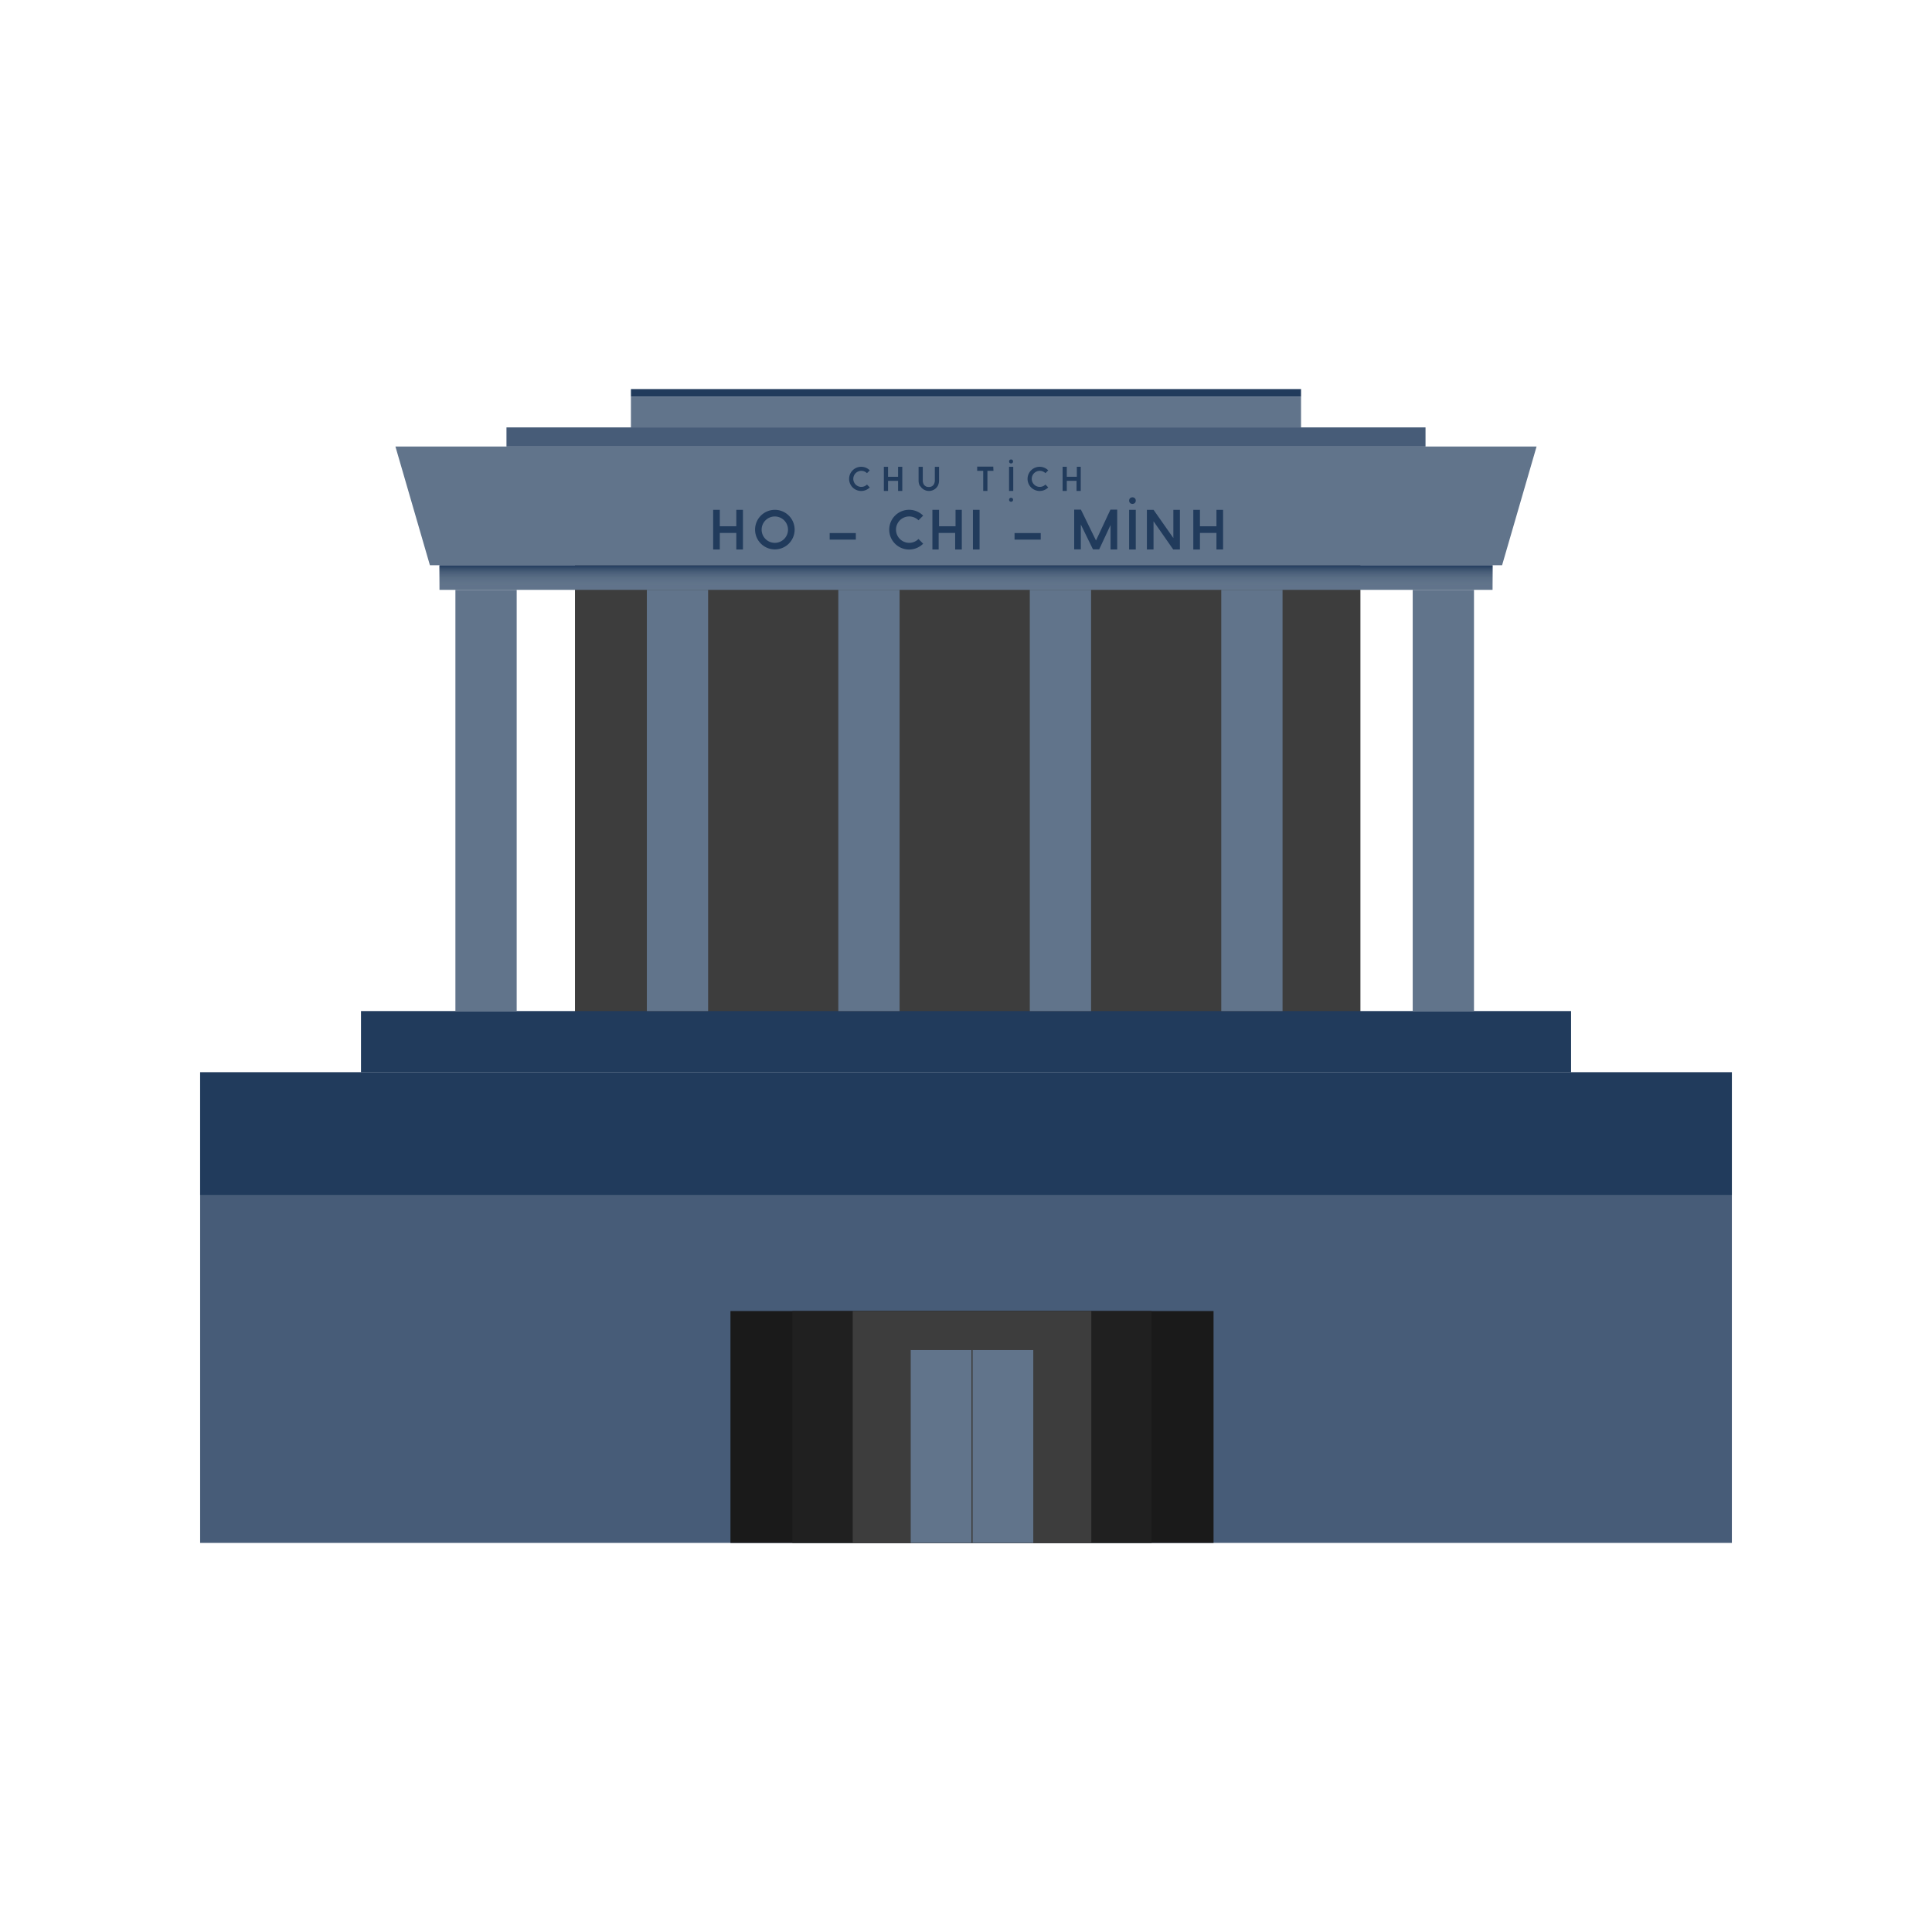 <svg id="Layer_1" data-name="Layer 1" xmlns="http://www.w3.org/2000/svg" xmlns:xlink="http://www.w3.org/1999/xlink" viewBox="0 0 460 460"><defs><style>.cls-1{fill:#3d3d3d;}.cls-2{fill:#213b5c;}.cls-3{fill:#475c78;}.cls-4{fill:#61748b;}.cls-5{fill:url(#linear-gradient);}.cls-6{fill:#1a1a1a;}.cls-7{fill:#202020;}</style><linearGradient id="linear-gradient" x1="230" y1="140.44" x2="230" y2="134.58" gradientUnits="userSpaceOnUse"><stop offset="0" stop-color="#61748b" stop-opacity="0"/><stop offset="0.18" stop-color="#5c7087" stop-opacity="0.08"/><stop offset="0.43" stop-color="#4e637d" stop-opacity="0.29"/><stop offset="0.74" stop-color="#384f6d" stop-opacity="0.65"/><stop offset="1" stop-color="#213b5c"/></linearGradient></defs><title>hanoi</title><rect class="cls-1" x="136.9" y="129.64" width="187.01" height="118.39"/><rect class="cls-2" x="85.95" y="240.73" width="288.11" height="14.59"/><rect class="cls-3" x="47.65" y="255.32" width="364.7" height="112.04"/><rect class="cls-4" x="336.36" y="140.44" width="14.59" height="100.29"/><rect class="cls-4" x="290.78" y="140.44" width="14.59" height="100.29"/><rect class="cls-4" x="245.19" y="140.44" width="14.59" height="100.29"/><rect class="cls-4" x="199.6" y="140.44" width="14.59" height="100.29"/><rect class="cls-4" x="154.01" y="140.44" width="14.59" height="100.29"/><rect class="cls-4" x="108.43" y="140.44" width="14.59" height="100.29"/><rect class="cls-4" x="104.64" y="134.58" width="250.73" height="5.86"/><rect class="cls-5" x="104.64" y="134.58" width="250.73" height="5.86"/><polygon class="cls-4" points="94.15 106.32 365.85 106.32 357.64 134.58 102.36 134.58 94.15 106.32"/><rect class="cls-3" x="120.59" y="101.76" width="218.82" height="4.56"/><rect class="cls-4" x="150.22" y="94.47" width="159.55" height="7.29"/><rect class="cls-2" x="150.22" y="92.64" width="159.55" height="1.82"/><rect class="cls-2" x="47.65" y="255.32" width="364.7" height="29.18"/><rect class="cls-6" x="173.92" y="312.15" width="115.02" height="55.21"/><rect class="cls-7" x="188.66" y="312.15" width="85.54" height="55.21"/><rect class="cls-1" x="203.03" y="312.15" width="56.81" height="55.21"/><rect class="cls-4" x="216.84" y="321.44" width="29.18" height="45.92"/><rect class="cls-1" x="231.29" y="320.88" width="0.29" height="46.48"/><path class="cls-2" d="M176.89,121.39v9.44h-1.58v-3.94h-3.93v3.94H169.8v-9.44h1.58v3.91h3.93v-3.91Z"/><path class="cls-2" d="M189.2,126.11a4.71,4.71,0,1,1-4.72-4.72A4.71,4.71,0,0,1,189.2,126.11Zm-1.58,0a3.14,3.14,0,1,0-3.14,3.14A3.14,3.14,0,0,0,187.62,126.11Z"/><path class="cls-2" d="M203.77,128.48h-6.23v-1.56h6.23Z"/><path class="cls-2" d="M218.69,128.33l1.11,1.12a4.73,4.73,0,1,1,0-6.68l-1.11,1.11a3.14,3.14,0,1,0,0,4.45Z"/><path class="cls-2" d="M229,121.39v9.44h-1.58v-3.94h-3.93v3.94H222v-9.44h1.58v3.91h3.93v-3.91Z"/><path class="cls-2" d="M231.65,121.39h1.58v9.44h-1.58Z"/><path class="cls-2" d="M247.79,128.48h-6.23v-1.56h6.23Z"/><path class="cls-2" d="M266,130.83h-1.58V125l-2.71,5.8h-1.48l-2.89-5.92v5.92h-1.58v-9.46h1.6l3.59,7.35,3.44-7.35H266Z"/><path class="cls-2" d="M268.84,121.39h1.58v9.44h-1.58Z"/><path class="cls-2" d="M279.34,130.83l-4.69-6.72v6.72h-1.58v-9.44h1.59l4.71,6.72v-6.72h1.56v9.44Z"/><path class="cls-2" d="M291.21,121.39v9.44h-1.58v-3.94H285.7v3.94h-1.58v-9.44h1.58v3.91h3.93v-3.91Z"/><circle class="cls-2" cx="269.63" cy="119.19" r="0.79"/><path class="cls-2" d="M206.42,115.37l.67.68a2.88,2.88,0,1,1,0-4.06l-.67.67a1.91,1.91,0,1,0,0,2.71Z"/><path class="cls-2" d="M214.83,111.14v5.75h-1v-2.4h-2.39v2.4h-1v-5.75h1v2.38h2.39v-2.38Z"/><path class="cls-2" d="M219,115.67a2.89,2.89,0,0,1-.29-1.17v-3.35h1v3.35a1.86,1.86,0,0,0,.2.77,1.27,1.27,0,0,0,1.23.67,1.26,1.26,0,0,0,1.23-.67,2,2,0,0,0,.21-.77v-3.35h1v3.35a2.89,2.89,0,0,1-.29,1.17,2.42,2.42,0,0,1-4.21,0Z"/><path class="cls-2" d="M236.54,112.1H235.1v4.79h-1V112.1h-1.44v-1h3.83Z"/><path class="cls-2" d="M240.25,111.14h1v5.75h-1Z"/><path class="cls-2" d="M248.91,115.37l.67.68a2.88,2.88,0,1,1,0-4.06l-.67.67a1.91,1.91,0,1,0,0,2.71Z"/><path class="cls-2" d="M257.32,111.14v5.75h-1v-2.4H254v2.4h-1v-5.75h1v2.38h2.39v-2.38Z"/><circle class="cls-2" cx="240.73" cy="109.87" r="0.48"/><circle class="cls-2" cx="240.73" cy="118.99" r="0.48"/></svg>